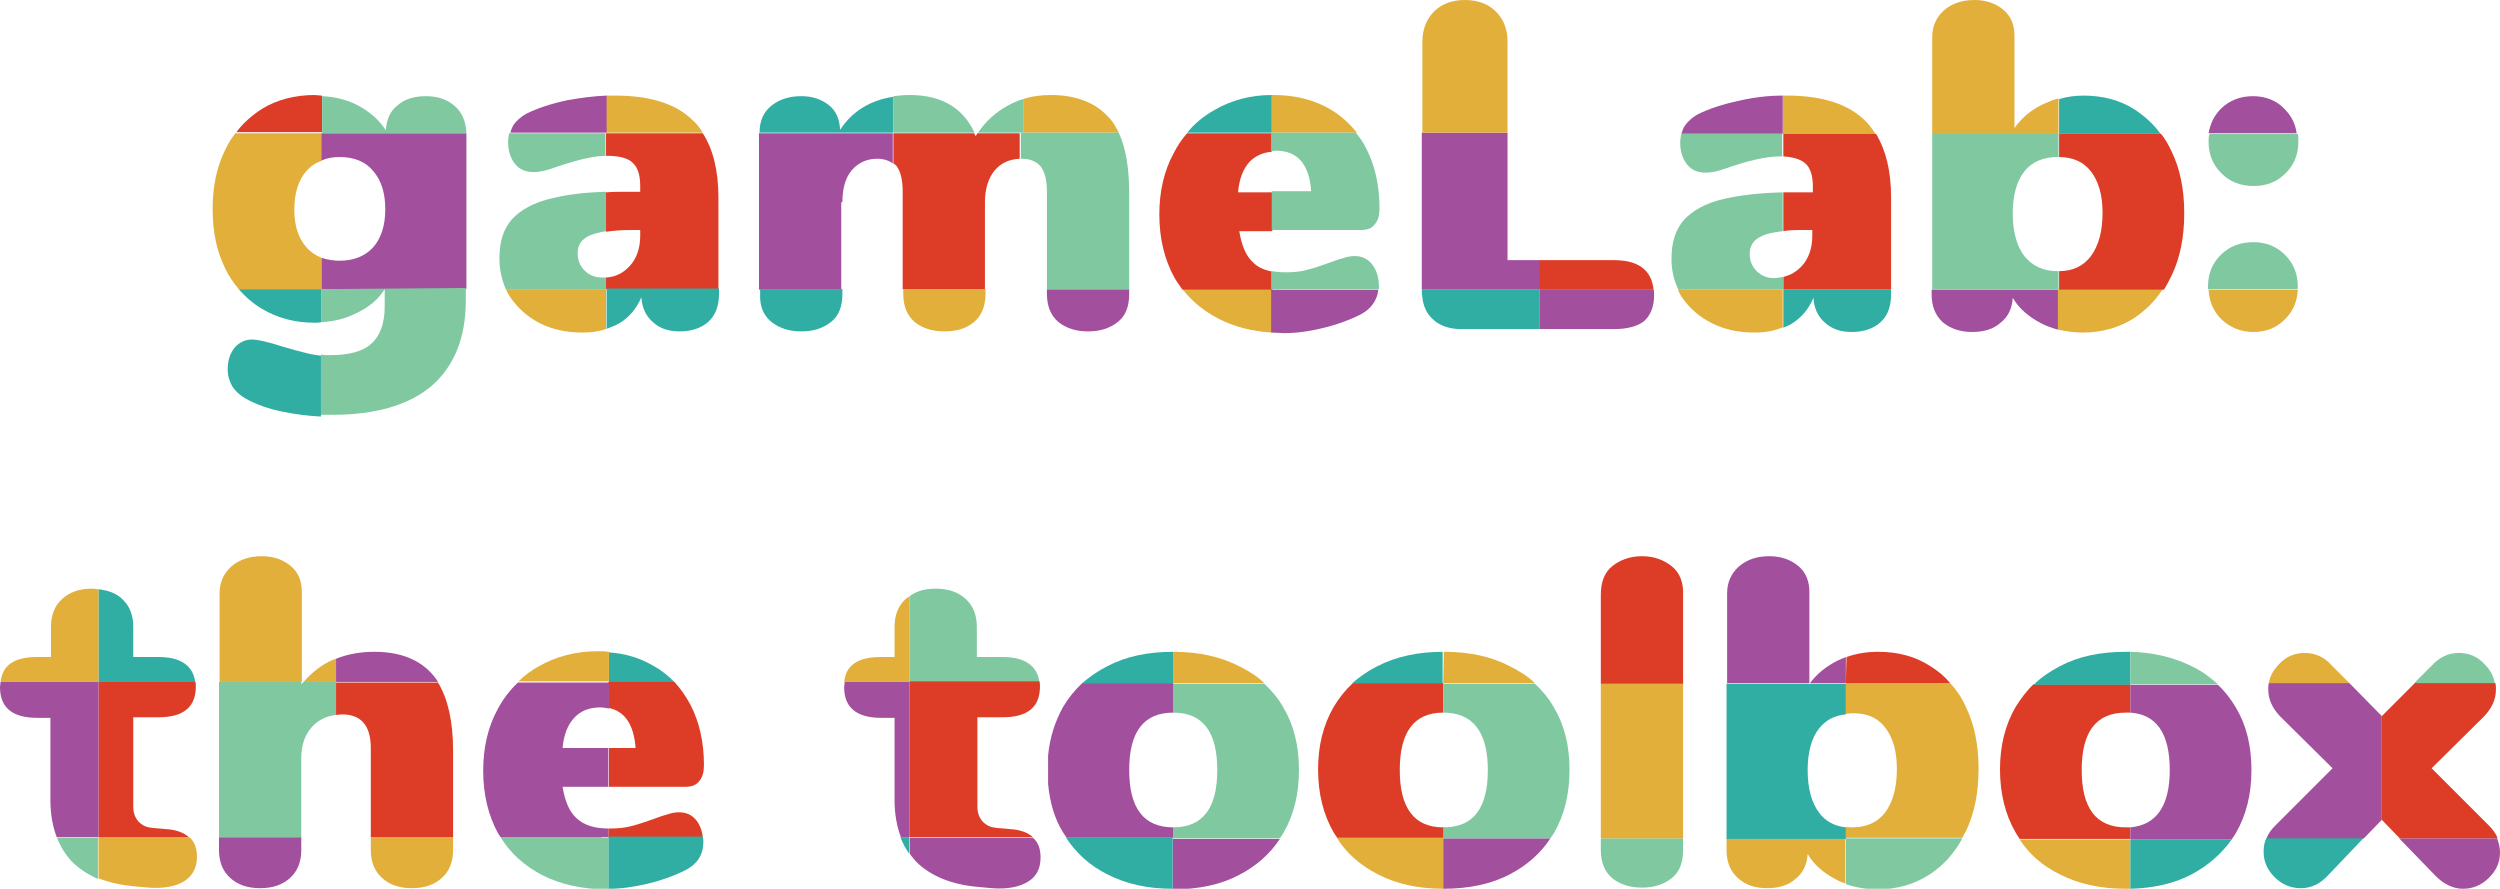 <?xml version="1.0" encoding="utf-8"?>
<!-- Generator: Adobe Illustrator 21.0.0, SVG Export Plug-In . SVG Version: 6.00 Build 0)  -->
<svg version="1.1" baseProfile="tiny" xmlns="http://www.w3.org/2000/svg" xmlns:xlink="http://www.w3.org/1999/xlink" x="0px"
	 y="0px" viewBox="0 0 431.5 153.4" xml:space="preserve">
<g id="Layer_1">
	<g>
		<path fill="none" d="M103.6,122.1c-1.9,0-3.4,0.6-4.5,1.8c-1.1,1.2-1.8,2.9-2,5.2h8h4.6c-0.3-4-1.8-6.3-4.6-6.9
			C104.6,122.1,104.1,122.1,103.6,122.1z"/>
		<path fill="none" d="M241.6,132.9c0,6.6,2.5,9.9,7.5,9.9c0,0,0,0,0.1,0c5.1,0,7.6-3.3,7.6-9.9c0-6.6-2.5-9.9-7.6-9.9
			c0,0,0,0-0.1,0C244.1,123,241.6,126.3,241.6,132.9z"/>
		<path fill="none" d="M310.9,45.9c1.2-1.4,1.8-3.1,1.8-5.2v-1h-1.3c-1.4,0-2.7,0.1-3.8,0.2c-1.5,0.2-2.6,0.4-3.5,0.8
			c-1.4,0.6-2.2,1.6-2.2,3.1c0,1.2,0.4,2.2,1.2,3c0.8,0.8,1.8,1.2,3,1.2c0.5,0,1-0.1,1.5-0.2C309,47.5,310,46.9,310.9,45.9z"/>
		<path fill="none" d="M64.4,42.7c1.4-1.5,2.1-3.7,2.1-6.6c0-2.8-0.7-5-2.1-6.6c-1.4-1.6-3.3-2.4-5.8-2.4c-1.2,0-2.2,0.2-3.1,0.5
			c-1,0.4-1.9,1-2.7,1.8c-1.4,1.6-2.1,3.8-2.1,6.7c0,2.8,0.7,4.9,2.1,6.5c0.7,0.8,1.6,1.4,2.6,1.8c0.9,0.4,2,0.5,3.1,0.5
			C61.1,45,63.1,44.3,64.4,42.7z"/>
		<path fill="none" d="M360.8,44.2c1.3-1.7,2-4.2,2-7.5c0-3.1-0.7-5.5-2-7.1c-1.3-1.6-3.1-2.5-5.6-2.5c0,0-0.1,0-0.1,0
			c-2.5,0-4.4,0.8-5.8,2.5c-1.3,1.7-2,4.1-2,7.2c0,3.2,0.7,5.7,2,7.4c1.3,1.7,3.2,2.6,5.7,2.6c0.1,0,0.1,0,0.2,0
			C357.7,46.8,359.5,45.9,360.8,44.2z"/>
		<path fill="none" d="M325.4,140.2c1.3-1.7,2-4.2,2-7.5c0-3.1-0.7-5.5-2-7.1c-1.3-1.7-3.2-2.5-5.6-2.5c-0.4,0-0.8,0-1.2,0.1
			c-1.9,0.2-3.5,1-4.6,2.4c-1.3,1.7-2,4.1-2,7.2c0,3.2,0.7,5.7,2,7.4c1.1,1.4,2.7,2.3,4.6,2.5c0.4,0,0.7,0.1,1.1,0.1
			C322.2,142.8,324,141.9,325.4,140.2z"/>
		<path fill="none" d="M213.7,33.1h5.8h6.8c-0.3-4.7-2.3-7-6.1-7c-0.2,0-0.5,0-0.7,0.1c-1.5,0.1-2.8,0.7-3.8,1.7
			C214.6,29.1,214,30.8,213.7,33.1z"/>
		<path fill="none" d="M99.8,43.7c0,1.2,0.4,2.2,1.2,3c0.8,0.8,1.8,1.2,3,1.2c0.2,0,0.4,0,0.7,0c1.6-0.1,3-0.8,4.1-2
			c1.2-1.4,1.8-3.1,1.8-5.2v-1h-1.3c-1.8,0-3.4,0.1-4.6,0.3c-1.1,0.2-2,0.4-2.7,0.7C100.5,41.2,99.8,42.2,99.8,43.7z"/>
		<path fill="none" d="M194.9,132.9c0,6.6,2.5,9.9,7.6,9.9c0,0,0,0,0,0c5.1,0,7.6-3.3,7.6-9.9c0-6.6-2.5-9.9-7.6-9.9c0,0,0,0,0,0
			C197.4,123,194.9,126.3,194.9,132.9z"/>
		<path fill="none" d="M359.3,132.9c0,6.6,2.5,9.9,7.6,9.9c0.3,0,0.6,0,0.8,0c4.5-0.3,6.8-3.6,6.8-9.9c0-6.2-2.3-9.5-6.8-9.9
			c-0.3,0-0.5,0-0.8,0C361.8,123,359.3,126.3,359.3,132.9z"/>
		<path fill="#E2AF3B" d="M40.7,22.9c-0.7,0.9-1.3,1.8-1.8,2.9c-1.5,3-2.2,6.4-2.2,10.3c0,3.9,0.7,7.3,2.2,10.3
			c0.6,1.3,1.4,2.4,2.3,3.5h14.3v-5.4c-1-0.4-1.9-1-2.6-1.8c-1.4-1.6-2.1-3.7-2.1-6.5c0-2.9,0.7-5.1,2.1-6.7
			c0.7-0.8,1.6-1.4,2.7-1.8V23v0H40.7z"/>
		<path fill="#E2AF3B" d="M106.2,16.5c-0.5,0-1.1,0-1.6,0v6.4h16.7c-0.5-0.8-1-1.5-1.7-2.1C116.7,17.9,112.2,16.5,106.2,16.5z"/>
		<path fill="#E2AF3B" d="M155.9,50.7c0,2.2,0.7,3.8,2,4.9c1.4,1.1,3.1,1.6,5.1,1.6c2.1,0,3.8-0.5,5.1-1.6c1.3-1.1,2-2.7,2-4.9v-0.8
			h-14.2V50.7z"/>
		<path fill="#E2AF3B" d="M104.6,49.9H87.3c0.2,0.5,0.5,0.9,0.7,1.3c1.3,1.9,3,3.5,5.2,4.6c2.2,1.1,4.6,1.6,7.4,1.6
			c1.5,0,2.8-0.2,4-0.6V49.9L104.6,49.9z"/>
		<path fill="#DD3D27" d="M55.5,16.5c-0.4,0-0.8-0.1-1.2-0.1c-3.4,0-6.5,0.8-9.1,2.4c-1.7,1.1-3.2,2.4-4.4,4h14.8V16.5z"/>
		<path fill="#DD3D27" d="M104.6,26.9c0.1,0,0.2,0,0.3,0c2,0,3.5,0.4,4.3,1.2c0.9,0.8,1.3,2.2,1.3,4v1h-2.2c-1.3,0-2.6,0-3.7,0.1
			v6.8c1.3-0.2,2.8-0.3,4.6-0.3h1.3v1c0,2.1-0.6,3.9-1.8,5.2c-1.1,1.2-2.4,1.9-4.1,2v2v0H124V34.1c0-4.6-0.9-8.3-2.7-11.1h-16.7
			V26.9z"/>
		<path fill="#DD3D27" d="M154.7,28.6c0.7,0.9,1.1,2.3,1.1,4.5v16.8h14.2v-15c0-2.3,0.6-4.2,1.7-5.5c1.1-1.3,2.5-1.9,4.3-2V23h-7.3
			c-0.1,0.2-0.2,0.3-0.3,0.5c-0.1-0.2-0.2-0.3-0.2-0.5h-14v5.2C154.4,28.3,154.6,28.5,154.7,28.6z"/>
		<path fill="#A24F9D" d="M104.6,16.5c-2.2,0.1-4.5,0.4-6.7,0.8c-2.8,0.6-5.2,1.4-7,2.3c-1.1,0.6-1.8,1.3-2.3,2
			c-0.2,0.4-0.4,0.8-0.5,1.3h16.6V16.5z"/>
		<path fill="#A24F9D" d="M58.6,27.1c2.5,0,4.5,0.8,5.8,2.4c1.4,1.6,2.1,3.8,2.1,6.6c0,2.8-0.7,5-2.1,6.6c-1.4,1.5-3.3,2.3-5.8,2.3
			c-1.1,0-2.2-0.2-3.1-0.5v5.4h25V23.2c0-0.1,0-0.1,0-0.2h-25v4.7C56.4,27.3,57.4,27.1,58.6,27.1z"/>
		<path fill="#A24F9D" d="M145.4,34.9c0-2.3,0.5-4.2,1.6-5.5c1.1-1.3,2.6-2,4.4-2c1.1,0,2,0.3,2.7,0.8V23v0h-23.1c0,0,0,0.1,0,0.1
			v26.9h14.2V34.9z"/>
		<path fill="#30AEA4" d="M53.1,61c-1.3-0.3-2.7-0.7-4.4-1.2c-2.5-0.8-4.2-1.2-5.2-1.2c-1.2,0-2.2,0.5-3,1.4c-0.8,1-1.2,2.2-1.2,3.8
			c0,1.1,0.3,2,0.8,2.9c0.6,0.9,1.3,1.5,2.3,2.1c1.8,1,4,1.8,6.6,2.3c2,0.4,4.2,0.7,6.4,0.8V61.4C54.7,61.3,53.9,61.2,53.1,61z"/>
		<path fill="#30AEA4" d="M55.5,49.9H41.2c1.1,1.3,2.5,2.5,4,3.4c2.7,1.6,5.7,2.4,9.1,2.4c0.4,0,0.8,0,1.2-0.1V49.9L55.5,49.9z"/>
		<path fill="#30AEA4" d="M154.2,16.7c-4,0.6-7.1,2.5-9.2,5.7c-0.1-1.9-0.7-3.3-2-4.3c-1.3-1-2.8-1.5-4.7-1.5c-2,0-3.7,0.5-5.1,1.6
			c-1.4,1.1-2.1,2.6-2.1,4.7h23.1V16.7z"/>
		<path fill="#30AEA4" d="M104.6,56.8c0.8-0.3,1.6-0.6,2.3-1c1.8-1.1,3-2.6,3.8-4.5c0.1,1.8,0.8,3.3,2,4.3c1.2,1.1,2.7,1.6,4.6,1.6
			c2.1,0,3.8-0.6,5-1.7c1.2-1.1,1.8-2.7,1.8-4.8v-0.9h-19.4V56.8z"/>
		<path fill="#30AEA4" d="M133.2,55.6c1.4,1.1,3.1,1.6,5.1,1.6c2,0,3.7-0.5,5.1-1.6c1.4-1.1,2-2.7,2-4.9v-0.8h-14.2v0.8
			C131.1,52.9,131.8,54.5,133.2,55.6z"/>
		<path fill="#7FC8A0" d="M55.5,49.9v5.7c2.1-0.1,4.1-0.6,5.9-1.5c2.2-1,3.9-2.4,5-4.2v3c0,2.9-0.8,5.1-2.3,6.4
			c-1.5,1.4-3.9,2-7.2,2c-0.5,0-1,0-1.5-0.1v10.4c0.6,0,1.3,0,1.9,0c7.6,0,13.3-1.7,17.2-5c3.9-3.4,5.9-8.3,5.9-14.8v-2.1L55.5,49.9
			L55.5,49.9z"/>
		<path fill="#7FC8A0" d="M104.6,47.9c-0.2,0-0.4,0-0.7,0c-1.2,0-2.2-0.4-3-1.2c-0.8-0.8-1.2-1.8-1.2-3c0-1.4,0.7-2.5,2.2-3.1
			c0.7-0.3,1.6-0.5,2.7-0.7v-6.8c-3.7,0.1-6.8,0.5-9.2,1.1c-3.2,0.7-5.5,2-7,3.6c-1.5,1.7-2.2,3.9-2.2,6.8c0,1.9,0.4,3.7,1.1,5.3
			h17.3V47.9z"/>
		<path fill="#7FC8A0" d="M87.9,22.9c-0.1,0.5-0.2,1-0.2,1.6c0,1.5,0.4,2.8,1.2,3.8c0.8,1,1.9,1.4,3.2,1.4c0.9,0,1.9-0.2,3.1-0.6
			c4-1.4,7.1-2.2,9.3-2.2v-3.9H87.9z"/>
		<path fill="#30AEA4" d="M105.1,112.6v5.2h11.4c-1.1-1.1-2.3-2.1-3.6-2.8C110.6,113.6,108,112.8,105.1,112.6z"/>
		<path fill="#E2AF3B" d="M64,146.7c0,2,0.6,3.6,1.9,4.8c1.3,1.2,3,1.8,5.2,1.8c2.2,0,3.9-0.6,5.2-1.8c1.3-1.2,1.9-2.8,1.9-4.8v-2.2
			H64V146.7z"/>
		<path fill="#DD3D27" d="M105.1,122.2c2.8,0.6,4.3,2.9,4.6,6.9h-4.6v6.7h13.2c1.1,0,1.9-0.3,2.4-1c0.6-0.7,0.8-1.6,0.8-2.8
			c0-3.9-0.8-7.4-2.3-10.3c-0.8-1.5-1.7-2.8-2.8-4h-11.4V122.2z"/>
		<path fill="#DD3D27" d="M121.3,144.5c-0.1-1.1-0.5-2.1-1.1-2.9c-0.8-1-1.8-1.4-3-1.4c-0.6,0-1.3,0.1-2.1,0.4
			c-0.8,0.2-1.6,0.5-2.4,0.8c-1.4,0.5-2.6,0.9-3.8,1.2c-1.1,0.3-2.3,0.4-3.7,0.4c-0.1,0-0.2,0-0.2,0v1.5H121.3z"/>
		<path fill="#A24F9D" d="M64.6,112.5c-2.4,0-4.6,0.4-6.6,1.2v4h17.6c-0.2-0.4-0.5-0.7-0.7-1C72.6,113.9,69.2,112.5,64.6,112.5z"/>
		<path fill="#30AEA4" d="M105.1,153.4c2.1,0,4.3-0.3,6.8-0.9c2.5-0.6,4.6-1.4,6.4-2.3c2.1-1.1,3.1-2.7,3.1-4.9c0-0.3,0-0.6-0.1-0.9
			h-16.3V153.4z"/>
		<path fill="#DD3D27" d="M58,123.4c0.3,0,0.7-0.1,1-0.1c3.3,0,5,1.9,5,5.8v15.4h14.2v-15c0-5-0.9-8.9-2.6-11.7H58V123.4z"/>
		<path fill="#E2AF3B" d="M307.7,23.1h16c-0.5-0.8-1.1-1.6-1.7-2.2c-2.9-2.9-7.4-4.4-13.5-4.4c-0.3,0-0.5,0-0.8,0V23.1L307.7,23.1z"
			/>
		<path fill="#E2AF3B" d="M295.5,55.8c2.2,1.1,4.6,1.6,7.4,1.6c1.8,0,3.4-0.3,4.8-0.9V50l0,0h-18.1c0.2,0.4,0.4,0.9,0.7,1.3
			C291.6,53.2,293.3,54.7,295.5,55.8z"/>
		<path fill="#DD3D27" d="M311.5,39.7h1.3v1c0,2.1-0.6,3.9-1.8,5.2c-0.9,1-2,1.6-3.2,1.9V50l0,0h18.6V34.1c0-4.6-0.9-8.2-2.6-11h-16
			v3.9c1.7,0.1,3,0.5,3.8,1.2c0.9,0.8,1.3,2.2,1.3,4v1h-2.2c-1,0-2,0-2.9,0v6.7C308.8,39.7,310,39.7,311.5,39.7z"/>
		<path fill="#A24F9D" d="M307.7,16.5c-2.5,0-5,0.3-7.6,0.9c-2.8,0.6-5.2,1.4-7,2.3c-1.1,0.6-1.8,1.3-2.3,2
			c-0.3,0.4-0.4,0.9-0.6,1.4h17.5V16.5z"/>
		<path fill="#30AEA4" d="M307.7,56.6c0.5-0.2,1-0.4,1.5-0.7c1.8-1.1,3-2.6,3.8-4.5c0.1,1.8,0.8,3.3,2,4.3c1.2,1.1,2.7,1.6,4.6,1.6
			c2.1,0,3.8-0.6,5-1.7c1.2-1.1,1.8-2.7,1.8-4.8V50h-18.6V56.6z"/>
		<path fill="#7FC8A0" d="M307.7,23.1h-17.5c-0.1,0.5-0.2,1-0.2,1.5c0,1.5,0.4,2.8,1.2,3.8c0.8,1,1.9,1.4,3.2,1.4
			c0.9,0,1.9-0.2,3.1-0.6c4.2-1.5,7.4-2.2,9.6-2.2c0.2,0,0.3,0,0.5,0V23.1L307.7,23.1z"/>
		<path fill="#7FC8A0" d="M307.7,47.8c-0.5,0.1-1,0.2-1.5,0.2c-1.2,0-2.2-0.4-3-1.2c-0.8-0.8-1.2-1.8-1.2-3c0-1.4,0.7-2.5,2.2-3.1
			c0.8-0.4,2-0.6,3.5-0.8v-6.7c-4.1,0.1-7.4,0.5-10,1.1c-3.2,0.7-5.5,2-7,3.6c-1.5,1.7-2.2,3.9-2.2,6.8c0,1.9,0.4,3.7,1.2,5.3h18.1
			V47.8z"/>
		<path fill="#E2AF3B" d="M204.1,49.9c1.6,2.1,3.7,3.8,6.2,5.1c2.7,1.4,5.8,2.2,9.3,2.4v-7.5H204.1z"/>
		<path fill="#E2AF3B" d="M234.2,22.9c-1.3-1.6-2.8-3-4.7-4.1c-2.8-1.6-6-2.4-9.7-2.4c-0.1,0-0.2,0-0.3,0v6.5H234.2z"/>
		<path fill="#DD3D27" d="M213.7,33.1c0.2-2.3,0.9-4,2-5.2c1-1,2.3-1.6,3.8-1.7v-3.2h-14.6c-0.9,1-1.7,2.2-2.3,3.4
			c-1.7,3.1-2.5,6.7-2.5,10.6c0,4.2,0.9,7.8,2.6,10.9c0.4,0.7,0.9,1.4,1.4,2.1h15.5v-3.1c-1.3-0.3-2.4-0.7-3.2-1.5
			c-1.3-1.1-2.1-3-2.5-5.5h5.7v-6.7H213.7z"/>
		<path fill="#A24F9D" d="M219.5,57.4c0.7,0,1.4,0.1,2.1,0.1c2.1,0,4.4-0.3,6.8-0.9c2.5-0.6,4.6-1.4,6.4-2.3c1.9-1,2.9-2.5,3.1-4.3
			h-18.5V57.4z"/>
		<path fill="#30AEA4" d="M219.5,22.9v-6.5c-3.7,0-7,0.9-9.9,2.6c-1.8,1-3.4,2.3-4.7,3.9H219.5z"/>
		<path fill="#7FC8A0" d="M238,49.9c0-0.2,0-0.4,0-0.5c0-1.5-0.4-2.8-1.2-3.8c-0.8-1-1.8-1.4-3-1.4c-0.6,0-1.3,0.1-2.1,0.4
			c-0.8,0.2-1.6,0.5-2.4,0.8c-1.4,0.5-2.6,0.9-3.8,1.2c-1.1,0.3-2.3,0.4-3.7,0.4c-0.9,0-1.7-0.1-2.4-0.2v3.1H238z"/>
		<path fill="#7FC8A0" d="M219.5,26.1c0.2,0,0.4-0.1,0.7-0.1c3.7,0,5.8,2.3,6.1,7h-6.8v6.7h15.4c1.1,0,1.9-0.3,2.4-1
			c0.6-0.7,0.8-1.6,0.8-2.8c0-3.9-0.8-7.4-2.3-10.3c-0.5-1-1.1-1.9-1.8-2.7h-14.6V26.1z"/>
		<path fill="#E2AF3B" d="M193.1,22.9c-0.5-1-1-1.9-1.7-2.6c-2.3-2.6-5.7-3.9-10-3.9c-1.7,0-3.3,0.2-4.8,0.7v5.8H193.1z"/>
		<path fill="#A24F9D" d="M180.7,50.7c0,2.2,0.7,3.8,2,4.9c1.4,1.1,3.1,1.6,5.1,1.6c2,0,3.7-0.5,5.1-1.6c1.4-1.1,2-2.7,2-4.9v-0.8
			h-14.2V50.7z"/>
		<path fill="#7FC8A0" d="M176.3,27.4c1.4,0,2.5,0.4,3.3,1.3c0.7,0.9,1.1,2.3,1.1,4.5v16.8h14.2V33.4c0-4.4-0.6-7.9-1.8-10.5h-16.4
			l0,0h-0.5v0v4.4C176.1,27.4,176.2,27.4,176.3,27.4z"/>
		<path fill="#E2AF3B" d="M230.8,144.7c1.7,2.7,4.1,4.7,7,6.2c3.3,1.7,7,2.5,11.3,2.5v-8.8H230.8z"/>
		<path fill="#E2AF3B" d="M249.2,112.5C249.2,112.5,249.1,112.5,249.2,112.5l-0.1,5.4h15.8c-1.2-1.2-2.7-2.1-4.3-2.9
			C257.4,113.3,253.6,112.5,249.2,112.5z"/>
		<path fill="#DD3D27" d="M249.1,142.8c-5,0-7.5-3.3-7.5-9.9c0-6.6,2.5-9.9,7.5-9.9v-5.1h-15.6c-1.3,1.2-2.4,2.6-3.3,4.1
			c-1.8,3.1-2.7,6.7-2.7,10.8s0.9,7.8,2.7,10.9c0.2,0.3,0.4,0.6,0.6,0.9h18.4V142.8z"/>
		<path fill="#A24F9D" d="M249.1,153.4C249.1,153.4,249.2,153.4,249.1,153.4c4.4,0,8.3-0.8,11.5-2.5c2.9-1.5,5.3-3.6,7-6.2h-18.5
			V153.4z"/>
		<path fill="#30AEA4" d="M249.1,112.5c-4.3,0-8.1,0.8-11.4,2.5c-1.6,0.8-3,1.8-4.3,2.9h15.6V112.5z"/>
		<path fill="#7FC8A0" d="M249.1,123C249.1,123,249.2,123,249.1,123c5.1,0,7.7,3.3,7.7,9.9c0,6.6-2.5,9.9-7.6,9.9c0,0,0,0-0.1,0v1.9
			h18.5c0.2-0.3,0.4-0.6,0.6-0.9c1.8-3.1,2.7-6.7,2.7-10.9s-0.9-7.8-2.7-10.8c-0.9-1.6-2-2.9-3.3-4.1h-15.8V123z"/>
		<path fill="#E2AF3B" d="M202.5,112.5C202.5,112.5,202.5,112.5,202.5,112.5l0,5.4h15.7c-1.2-1.2-2.7-2.1-4.3-2.9
			C210.6,113.3,206.8,112.5,202.5,112.5z"/>
		<path fill="#A24F9D" d="M202.4,144.7v8.8c0,0,0.1,0,0.1,0c4.4,0,8.2-0.8,11.4-2.5c2.9-1.5,5.3-3.6,7-6.2h-18.4H202.4z"/>
		<path fill="#7FC8A0" d="M202.5,123C202.5,123,202.5,123,202.5,123c5.1,0,7.6,3.3,7.6,9.9c0,6.6-2.5,9.9-7.6,9.9c0,0,0,0,0,0v1.9
			h18.4c0.2-0.3,0.4-0.6,0.6-0.9c1.8-3.1,2.7-6.7,2.7-10.9s-0.9-7.8-2.7-10.8c-0.9-1.6-2-2.9-3.3-4.1h-15.7V123z"/>
		<path fill="#E2AF3B" d="M17,151.6c1.8,0.7,4,1.2,6.4,1.4l2.2,0.2c2.7,0.2,4.7-0.2,6.2-1.1c1.4-0.9,2.2-2.3,2.2-4.2
			c0-1.5-0.4-2.6-1.3-3.4H17V151.6z"/>
		<path fill="#E2AF3B" d="M52.1,102.2c0-1.9-0.6-3.4-1.9-4.5s-3-1.7-5-1.7c-2.2,0-3.9,0.6-5.3,1.8c-1.3,1.2-2,2.7-2,4.6v15.3h14.2
			V102.2z"/>
		<path fill="#E2AF3B" d="M58,117.7v-4c-0.2,0.1-0.4,0.1-0.6,0.2c-2,0.9-3.6,2.2-5,3.8h5.3H58z"/>
		<path fill="#DD3D27" d="M17,144.5h15.6c-0.9-0.8-2.2-1.3-4-1.4l-2.3-0.2c-1-0.1-1.7-0.4-2.4-1.1c-0.6-0.7-0.9-1.5-0.9-2.6v-15.4
			h4.4c4.3,0,6.4-1.8,6.4-5.3c0-0.3,0-0.6-0.1-0.9H17V144.5z"/>
		<path fill="#A24F9D" d="M37.8,146.7c0,2,0.6,3.6,1.9,4.8c1.3,1.2,3,1.8,5.2,1.8c2.2,0,3.9-0.6,5.2-1.8c1.3-1.2,1.9-2.8,1.9-4.8
			v-2.2H37.8V146.7z"/>
		<path fill="#30AEA4" d="M27.4,113.4H23v-5.2c0-2-0.6-3.6-1.9-4.8c-1-1-2.4-1.5-4.1-1.7v16h16.7C33.3,114.9,31.2,113.4,27.4,113.4z
			"/>
		<path fill="#7FC8A0" d="M57.7,117.7h-5.3c-0.1,0.1-0.3,0.3-0.4,0.4v-0.4H37.8v26.8h14.2v-13.6c0-2.3,0.6-4.1,1.9-5.5
			c1-1.1,2.4-1.8,4.1-2v-5.7H57.7z"/>
		<path fill="#30AEA4" d="M245.4,49.9L245.4,49.9c0,2.3,0.6,4,1.8,5.1c1.2,1.2,2.9,1.8,5,1.8h13.5v-6.9H245.4z"/>
		<polygon fill="#A24F9D" points="245.4,49.9 265.8,49.9 265.8,44.9 260.2,44.9 260.2,22.9 245.4,22.9 		"/>
		<path fill="#A24F9D" d="M265.8,56.8h12.8c2.3,0,4.1-0.5,5.2-1.4c1.1-1,1.7-2.5,1.7-4.5c0-0.3,0-0.7-0.1-1h-19.7V56.8z"/>
		<path fill="#E2AF3B" d="M260.2,22.9V7.2c0-2.2-0.7-3.9-2-5.2c-1.3-1.3-3.1-2-5.4-2c-2.2,0-4,0.7-5.3,2c-1.3,1.3-2,3.1-2,5.2v15.7
			H260.2z"/>
		<path fill="#DD3D27" d="M285.4,49.9c-0.4-3.3-2.6-5-6.9-5h-12.8v5H285.4z"/>
		<path fill="#30AEA4" d="M155.4,144.5c0.4,1,0.9,2,1.5,2.8v-2.8H155.4z"/>
		<path fill="#7FC8A0" d="M173,113.4h-4.4v-5.2c0-2-0.6-3.6-1.9-4.8c-1.3-1.2-3-1.8-5.2-1.8c-1.8,0-3.3,0.4-4.5,1.3v14.8h22.4
			C179,114.9,176.9,113.4,173,113.4z"/>
		<path fill="#A24F9D" d="M157,117.7h-11.2c0,0.3-0.1,0.6-0.1,0.9c0,3.5,2.1,5.3,6.4,5.3h2.3v14.2c0,2.4,0.4,4.6,1.1,6.4h1.5V117.7z
			"/>
		<path fill="#A24F9D" d="M157,147.3c0.3,0.5,0.7,0.9,1.1,1.4c2.5,2.5,6.1,4,10.9,4.4l2.2,0.2c2.7,0.2,4.7-0.2,6.2-1.1
			s2.2-2.3,2.2-4.2c0-1.5-0.4-2.6-1.3-3.4H157V147.3z"/>
		<path fill="#E2AF3B" d="M157,102.9c-0.2,0.2-0.5,0.3-0.7,0.5c-1.3,1.2-1.9,2.8-1.9,4.8v5.2H152c-3.9,0-6,1.4-6.3,4.3H157V102.9z"
			/>
		<path fill="#7FC8A0" d="M103.8,144.5H86.4c1.7,2.8,4.1,4.9,7.1,6.5c3.3,1.7,7.1,2.5,11.4,2.5c0,0,0.1,0,0.1,0v-8.9H103.8z"/>
		<path fill="#A24F9D" d="M97.1,129.1c0.2-2.3,0.9-4,2-5.2c1.1-1.2,2.6-1.8,4.5-1.8c0.5,0,1,0.1,1.5,0.2v-4.5h-1.3H89.4
			c-1.4,1.3-2.6,2.9-3.5,4.6c-1.7,3.1-2.5,6.7-2.5,10.6c0,4.2,0.9,7.8,2.6,10.9c0.1,0.2,0.3,0.4,0.4,0.6h17.3h1.3V143
			c-2.4,0-4.2-0.6-5.4-1.7c-1.3-1.1-2.1-3-2.5-5.5h7.9v-6.7H97.1z"/>
		<path fill="#E2AF3B" d="M105.1,117.7v-5.2c-0.6-0.1-1.3-0.1-1.9-0.1c-3.8,0-7.2,0.9-10.2,2.6c-1.3,0.7-2.5,1.6-3.5,2.6h14.3H105.1
			z"/>
		<path fill="#7FC8A0" d="M9.8,144.5c0.6,1.6,1.5,3,2.6,4.2c1.2,1.2,2.7,2.2,4.5,3v-7.1H9.8z"/>
		<path fill="#A24F9D" d="M17,117.7H2.4H0.1c0,0.3-0.1,0.6-0.1,0.9c0,3.5,2.1,5.3,6.4,5.3h2.3v14.2c0,2.4,0.4,4.6,1.1,6.4H17V117.7z
			"/>
		<path fill="#E2AF3B" d="M17,117.7v-16c-0.4,0-0.7-0.1-1.1-0.1c-2.2,0-3.9,0.6-5.2,1.8c-1.3,1.2-1.9,2.8-1.9,4.8v5.2H6.4
			c-3.9,0-6,1.4-6.3,4.3h2.3H17z"/>
		<path fill="#DD3D27" d="M157,144.5h21.3c-0.9-0.8-2.2-1.3-4-1.4l-2.3-0.2c-1-0.1-1.7-0.4-2.4-1.1c-0.6-0.7-0.9-1.5-0.9-2.6v-15.4
			h4.4c4.3,0,6.4-1.8,6.4-5.3c0-0.3,0-0.6-0.1-0.9H157V144.5z"/>
		<path fill="#30AEA4" d="M390.7,147c0,1.7,0.6,3.1,1.9,4.4c1.3,1.3,2.8,1.9,4.5,1.9c1.8,0,3.3-0.7,4.7-2.2l6.2-6.5h-16.8
			C390.8,145.4,390.7,146.2,390.7,147z"/>
		<path fill="#7FC8A0" d="M424.4,112.7c-1.8,0-3.3,0.7-4.7,2.2l-3,3h13.9c-0.2-1.2-0.8-2.3-1.8-3.3
			C427.6,113.3,426.1,112.7,424.4,112.7z"/>
		<path fill="#A24F9D" d="M411.1,123.6l-5.6-5.7h-13.9c-0.1,0.4-0.1,0.7-0.1,1.1c0,1.7,0.7,3.2,2,4.6l9.1,9l-9.9,9.9
			c-0.7,0.7-1.2,1.4-1.5,2.2H408l3.1-3.2l0,0L411.1,123.6L411.1,123.6z"/>
		<path fill="#A24F9D" d="M420.4,151.2c1.4,1.4,3,2.2,4.7,2.2c1.7,0,3.2-0.6,4.5-1.9c1.3-1.3,1.9-2.7,1.9-4.4c0-0.8-0.2-1.6-0.5-2.4
			h-16.9L420.4,151.2z"/>
		<path fill="#E2AF3B" d="M402.5,114.9c-1.3-1.5-2.9-2.2-4.7-2.2c-1.7,0-3.2,0.6-4.4,1.9c-1,1-1.6,2.1-1.8,3.3h13.9L402.5,114.9z"/>
		<path fill="#DD3D27" d="M411.1,123.6v17.9l3.1,3.2h16.9c-0.3-0.8-0.8-1.5-1.5-2.2l-9.9-9.9l9.1-9c1.3-1.4,2-2.9,2-4.6
			c0-0.4,0-0.7-0.1-1.1h-13.9L411.1,123.6z"/>
		<path fill="#7FC8A0" d="M154.2,22.9h14c-2-4.3-5.7-6.5-11.2-6.5c-1,0-1.9,0.1-2.8,0.2V22.9z"/>
		<path fill="#7FC8A0" d="M176.6,22.9v-5.8c-1,0.3-1.9,0.7-2.8,1.2c-2.1,1.2-3.7,2.7-5,4.6h7.3H176.6L176.6,22.9z"/>
		<path fill="#A24F9D" d="M202.5,142.8c-5.1,0-7.6-3.3-7.6-9.9c0-6.6,2.5-9.9,7.6-9.9v-5.1h-0.1h-15.6c-1.3,1.2-2.4,2.6-3.3,4.1
			c-1.4,2.5-2.3,5.3-2.6,8.4v4.9c0.3,3.2,1.1,6,2.6,8.4c0.2,0.3,0.4,0.6,0.6,0.9h18.3h0h0.1V142.8z"/>
		<path fill="#30AEA4" d="M202.5,117.9v-5.4c-4.4,0-8.2,0.8-11.4,2.5c-1.6,0.8-3,1.8-4.3,2.9h15.6H202.5z"/>
		<path fill="#30AEA4" d="M191.1,150.9c3.3,1.7,7,2.5,11.3,2.5v-8.8H184C185.8,147.3,188.1,149.4,191.1,150.9z"/>
		<path fill="#7FC8A0" d="M80.5,22.9c-0.1-1.9-0.7-3.4-1.9-4.5c-1.3-1.2-3-1.8-5.1-1.8c-2,0-3.7,0.5-4.9,1.6c-1.3,1-1.9,2.5-2,4.3
			c-1.2-1.9-2.9-3.3-5-4.4c-1.8-0.9-3.8-1.4-6-1.5v6.4H80.5z"/>
		<path fill="#E2AF3B" d="M355.3,56.9c1.3,0.3,2.8,0.5,4.2,0.5c3.4,0,6.4-0.9,9-2.6c1.9-1.3,3.5-2.9,4.8-4.9h-18.1V56.9z"/>
		<path fill="#E2AF3B" d="M355.3,17c-0.9,0.2-1.8,0.6-2.7,1c-2.1,1-3.7,2.4-4.9,4.1V6.2c0-1.9-0.6-3.4-1.9-4.5s-3-1.7-5-1.7
			c-2.2,0-3.9,0.6-5.3,1.8c-1.3,1.2-2,2.7-2,4.6v16.7h21.8V17z"/>
		<path fill="#DD3D27" d="M355.3,27.1c2.4,0,4.3,0.8,5.6,2.5c1.3,1.7,2,4,2,7.1c0,3.3-0.7,5.7-2,7.5c-1.3,1.7-3.1,2.6-5.5,2.6V50
			h18.1c0.5-0.8,0.9-1.6,1.3-2.4c1.5-3.1,2.2-6.7,2.2-10.8c0-4.1-0.7-7.6-2.2-10.7c-0.5-1.1-1.1-2.1-1.8-3h-17.6V27.1z"/>
		<path fill="#A24F9D" d="M340.4,57.3c2,0,3.7-0.5,4.9-1.6c1.3-1,2-2.5,2.1-4.3c1.1,1.9,2.8,3.3,4.9,4.4c0.9,0.5,1.9,0.8,2.9,1.1V50
			h-21.8v0.8c0,2,0.6,3.6,1.9,4.8C336.6,56.7,338.3,57.3,340.4,57.3z"/>
		<path fill="#30AEA4" d="M372.9,23.1c-1.2-1.7-2.7-3-4.3-4.1c-2.6-1.7-5.6-2.5-9-2.5c-1.5,0-2.9,0.2-4.2,0.6v6H372.9z"/>
		<path fill="#7FC8A0" d="M355.3,46.8c-0.1,0-0.1,0-0.2,0c-2.5,0-4.3-0.9-5.7-2.6c-1.3-1.7-2-4.2-2-7.4c0-3.1,0.7-5.6,2-7.2
			c1.3-1.7,3.3-2.5,5.8-2.5c0,0,0.1,0,0.1,0v-4.1h-21.8V50h21.8V46.8z"/>
		<path fill="#E2AF3B" d="M388.9,57.3c2.2,0,4-0.7,5.5-2.2c1.4-1.4,2.1-3.1,2.2-5.1h-15.4c0.1,2,0.8,3.7,2.2,5.1
			C384.9,56.5,386.7,57.3,388.9,57.3z"/>
		<path fill="#A24F9D" d="M388.9,16.6c-2.2,0-4.1,0.7-5.6,2.2c-1.2,1.2-1.8,2.6-2.1,4.2h15.2c-0.2-1.6-0.9-3-2.1-4.2
			C393,17.4,391.1,16.6,388.9,16.6z"/>
		<path fill="#7FC8A0" d="M381.2,24.4c0,2.2,0.7,4,2.2,5.5c1.5,1.5,3.3,2.2,5.6,2.2c2.2,0,4-0.7,5.5-2.2c1.5-1.5,2.2-3.3,2.2-5.5
			c0-0.5,0-0.9-0.1-1.3h-15.2C381.2,23.5,381.2,23.9,381.2,24.4z"/>
		<path fill="#7FC8A0" d="M396.6,49.5c0-2.2-0.7-4-2.2-5.5c-1.5-1.5-3.3-2.2-5.5-2.2c-2.2,0-4.1,0.7-5.6,2.2
			c-1.5,1.5-2.2,3.3-2.2,5.5c0,0.1,0,0.3,0,0.4h15.4C396.6,49.8,396.6,49.7,396.6,49.5z"/>
		<path fill="#7FC8A0" d="M276.3,146.7c0,2.2,0.7,3.8,2,4.9c1.4,1.1,3.1,1.6,5.1,1.6c2,0,3.7-0.5,5.1-1.6c1.4-1.1,2-2.7,2-4.9v-2
			h-14.2V146.7z"/>
		<path fill="#A24F9D" d="M312.3,102.2c0-1.9-0.6-3.4-1.9-4.5s-3-1.7-5-1.7c-2.2,0-3.9,0.6-5.3,1.8c-1.3,1.2-2,2.7-2,4.6v15.5h14.2
			V102.2z"/>
		<path fill="#A24F9D" d="M318.6,113.4c-0.5,0.2-0.9,0.4-1.4,0.6c-2,1-3.6,2.3-4.8,3.9h6.2V113.4z"/>
		<rect x="276.3" y="117.9" fill="#E2AF3B" width="14.2" height="26.8"/>
		<path fill="#E2AF3B" d="M318.6,144.7H298v2c0,2,0.6,3.6,1.9,4.8c1.3,1.2,2.9,1.8,5.1,1.8c2,0,3.7-0.5,4.9-1.6c1.3-1,2-2.5,2.1-4.3
			c1.1,1.9,2.8,3.3,4.9,4.4c0.5,0.3,1.1,0.5,1.6,0.7V144.7z"/>
		<path fill="#DD3D27" d="M288.5,97.7c-1.4-1.1-3.1-1.7-5.1-1.7c-2,0-3.7,0.6-5.1,1.7c-1.4,1.1-2,2.8-2,5v15.3h14.2v-15.3
			C290.6,100.5,289.9,98.8,288.5,97.7z"/>
		<path fill="#7FC8A0" d="M318.6,144.7v7.9c1.7,0.6,3.6,0.9,5.5,0.9c3.4,0,6.4-0.9,9-2.6c2.3-1.5,4.2-3.6,5.6-6.2H318.6L318.6,144.7
			z"/>
		<path fill="#E2AF3B" d="M318.6,123.2c0.4,0,0.8-0.1,1.2-0.1c2.5,0,4.3,0.8,5.6,2.5c1.3,1.7,2,4,2,7.1c0,3.3-0.7,5.7-2,7.5
			c-1.3,1.7-3.2,2.6-5.7,2.6c-0.4,0-0.7,0-1.1-0.1v1.9h20.1c0.2-0.4,0.4-0.8,0.6-1.1c1.5-3.1,2.2-6.7,2.2-10.8
			c0-4.1-0.7-7.6-2.2-10.7c-0.7-1.6-1.6-2.9-2.7-4.1h-18V123.2z"/>
		<path fill="#DD3D27" d="M318.6,117.9h18c-1-1.2-2.1-2.1-3.4-2.9c-2.6-1.7-5.6-2.5-9-2.5c-2,0-3.8,0.3-5.5,0.9L318.6,117.9
			L318.6,117.9z"/>
		<path fill="#30AEA4" d="M318.6,144.7v-1.9c-1.9-0.2-3.5-1-4.6-2.5c-1.3-1.7-2-4.2-2-7.4c0-3.1,0.7-5.6,2-7.2
			c1.1-1.4,2.6-2.2,4.6-2.4v-5.3h0h-6.2c0,0.1-0.1,0.1-0.1,0.2v-0.2H298v26.8H318.6L318.6,144.7z"/>
		<path fill="#E2AF3B" d="M348.6,144.9c1.7,2.6,4,4.6,6.9,6c3.3,1.7,7.1,2.5,11.4,2.5c0.3,0,0.5,0,0.8,0v-8.5H348.6z"/>
		<path fill="#DD3D27" d="M367.7,142.8c-0.3,0-0.5,0-0.8,0c-5.1,0-7.6-3.3-7.6-9.9c0-6.6,2.5-9.9,7.6-9.9c0.3,0,0.6,0,0.8,0v-4.9
			H351c-1.2,1.1-2.2,2.5-3.1,3.9c-1.8,3.1-2.7,6.7-2.7,10.8s0.9,7.8,2.7,10.9c0.2,0.4,0.5,0.8,0.7,1.1h19.1V142.8z"/>
		<path fill="#30AEA4" d="M367.7,112.5c-0.3,0-0.5,0-0.8,0c-4.4,0-8.2,0.8-11.4,2.5c-1.7,0.9-3.2,1.9-4.5,3.2h16.7V112.5z"/>
		<path fill="#30AEA4" d="M367.7,153.4c4-0.1,7.6-0.9,10.6-2.5c2.8-1.5,5.1-3.5,6.9-6h-17.5V153.4z"/>
		<path fill="#A24F9D" d="M367.7,123c4.5,0.3,6.8,3.6,6.8,9.9c0,6.2-2.3,9.5-6.8,9.9v2.1h17.5c0.2-0.4,0.5-0.7,0.7-1.1
			c1.8-3.1,2.7-6.7,2.7-10.9s-0.9-7.8-2.7-10.8c-0.9-1.5-1.9-2.8-3.1-3.9h-15.1V123z"/>
		<path fill="#7FC8A0" d="M378.3,115c-3-1.5-6.6-2.4-10.6-2.5v5.6h15.1C381.5,116.9,380,115.8,378.3,115z"/>
	</g>
</g>
<g id="Layer_2">
</g>
</svg>
